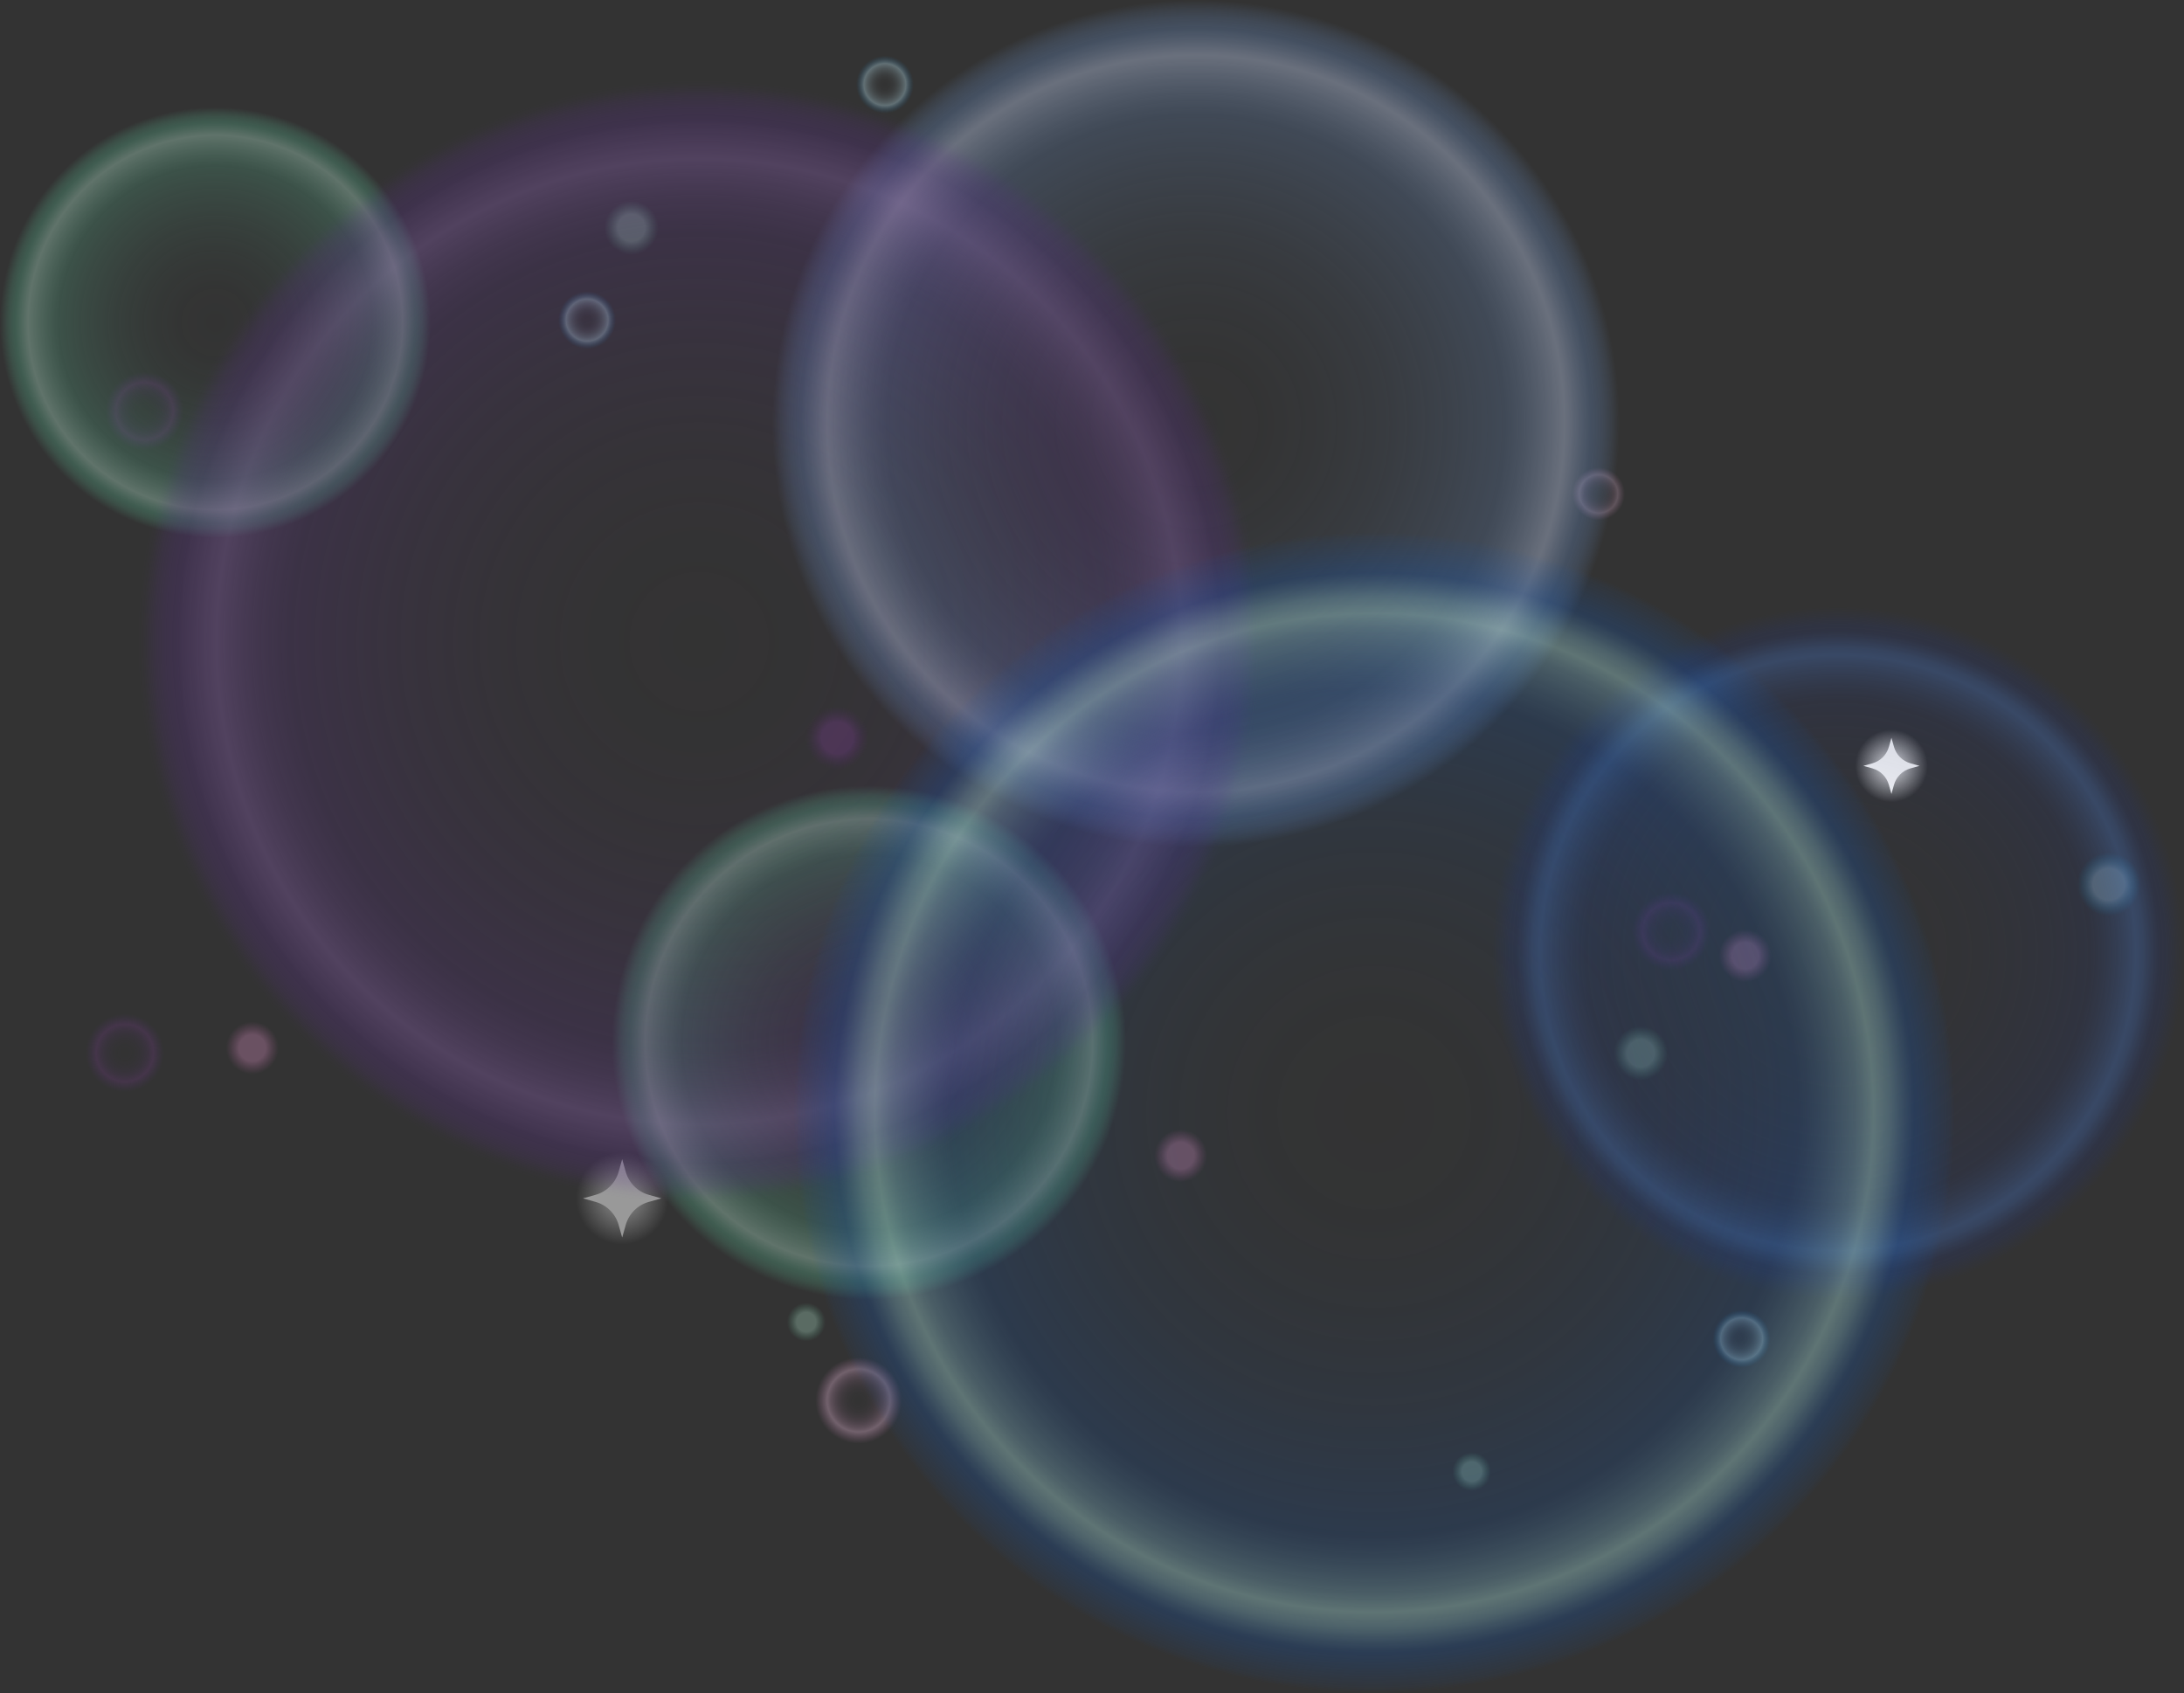 <?xml version="1.0" encoding="UTF-8"?>
<svg id="mergerLayer2" xmlns="http://www.w3.org/2000/svg" xmlns:xlink="http://www.w3.org/1999/xlink" viewBox="0 0 3505.24 2717.72">
    <rect x="0" y="0" width="3505.24" height="2717.72" fill="#333333" stroke="none"/>
    <defs>
        <style>
            .cls-merger-nebula-1{fill:url(#merger_nebula_Unbenannter_Verlauf_72-2);}
            .cls-merger-nebula-1,
            .cls-merger-nebula-2,
            .cls-merger-nebula-3,
            .cls-merger-nebula-4{opacity:.25;}
            .cls-merger-nebula-2{fill:url(#merger_nebula_Unbenannter_Verlauf_57-3);}
            .cls-merger-nebula-3{fill:url(#merger_nebula_Unbenannter_Verlauf_57-2);}
            .cls-merger-nebula-5{fill:url(#merger_nebula_Unbenannter_Verlauf_14-2);}
            .cls-merger-nebula-6{fill:url(#merger_nebula_Unbenannter_Verlauf_87-3);}
            .cls-merger-nebula-6,
            .cls-merger-nebula-7,
            .cls-merger-nebula-8,
            .cls-merger-nebula-9,
            .cls-merger-nebula-10,
            .cls-merger-nebula-11,
            .cls-merger-nebula-12,
            .cls-merger-nebula-13,
            .cls-merger-nebula-14,
            .cls-merger-nebula-15,
            .cls-merger-nebula-16,
            .cls-merger-nebula-17,
            .cls-merger-nebula-18{opacity:.35;}
            .cls-merger-nebula-7{fill:url(#merger_nebula_Unbenannter_Verlauf_87-2);}
            .cls-merger-nebula-4{fill:url(#merger_nebula_Unbenannter_Verlauf_57);}
            .cls-merger-nebula-8{fill:url(#merger_nebula_Unbenannter_Verlauf_87);}
            .cls-merger-nebula-9{fill:url(#merger_nebula_Unbenannter_Verlauf_72);
            }.cls-merger-nebula-19{fill:url(#merger_nebula_Unbenannter_Verlauf_20);}
            .cls-merger-nebula-19,
            .cls-merger-nebula-20,
            .cls-merger-nebula-21,
            .cls-merger-nebula-22,
            .cls-merger-nebula-23,
            .cls-merger-nebula-24,
            .cls-merger-nebula-25{opacity:.5;}
            .cls-merger-nebula-26{fill:#fff;}
            .cls-merger-nebula-27{fill:url(#merger_nebula_Unbenannter_Verlauf_14);}
            .cls-merger-nebula-21{fill:url(#merger_nebula_Unbenannter_Verlauf_122);}
            .cls-merger-nebula-22{fill:url(#merger_nebula_Unbenannter_Verlauf_111);}
            .cls-merger-nebula-23{fill:url(#merger_nebula_Unbenannter_Verlauf_493);}
            .cls-merger-nebula-24{fill:url(#merger_nebula_Unbenannter_Verlauf_481);}
            .cls-merger-nebula-10{fill:url(#merger_nebula_Unbenannter_Verlauf_350);}
            .cls-merger-nebula-11{fill:url(#merger_nebula_Unbenannter_Verlauf_127);}
            .cls-merger-nebula-12{fill:url(#merger_nebula_Unbenannter_Verlauf_578);}
            .cls-merger-nebula-13{fill:url(#merger_nebula_Unbenannter_Verlauf_571);}
            .cls-merger-nebula-14{fill:url(#merger_nebula_Unbenannter_Verlauf_350-2);}
            .cls-merger-nebula-15{fill:url(#merger_nebula_Unbenannter_Verlauf_350-4);}
            .cls-merger-nebula-16{fill:url(#merger_nebula_Unbenannter_Verlauf_350-3);}
            .cls-merger-nebula-17{fill:url(#merger_nebula_Unbenannter_Verlauf_578-3);}
            .cls-merger-nebula-18{fill:url(#merger_nebula_Unbenannter_Verlauf_578-2);}
            .cls-merger-nebula-25{fill:url(#merger_nebula_Unbenannter_Verlauf_481-2);}
        </style>
        <radialGradient id="merger_nebula_Unbenannter_Verlauf_578" cx="942.26" cy="513.76" fx="942.26" fy="513.76" r="46.21" gradientUnits="userSpaceOnUse">
            <stop offset="0" stop-color="#b8e1ee" stop-opacity="0"/>
            <stop offset=".12" stop-color="#b8e1ee" stop-opacity=".01"/>
            <stop offset=".22" stop-color="#b8e1ee" stop-opacity=".06"/>
            <stop offset=".31" stop-color="#b8e1ee" stop-opacity=".13"/>
            <stop offset=".39" stop-color="#b8e1ee" stop-opacity=".23"/>
            <stop offset=".47" stop-color="#b8e1ee" stop-opacity=".36"/>
            <stop offset=".55" stop-color="#b8e1ee" stop-opacity=".52"/>
            <stop offset=".63" stop-color="#b8e1ee" stop-opacity=".71"/>
            <stop offset=".7" stop-color="#b8e1ee" stop-opacity=".92"/>
            <stop offset=".73" stop-color="#b8e1ee"/>
            <stop offset=".9" stop-color="#4d9fd0" stop-opacity=".37"/>
            <stop offset="1" stop-color="#0d79bf" stop-opacity="0"/>
        </radialGradient>
        <radialGradient id="merger_nebula_Unbenannter_Verlauf_578-2" cx="1420.26" cy="135.76" fx="1420.26" fy="135.76" xlink:href="#merger_nebula_Unbenannter_Verlauf_578"/>
        <radialGradient id="merger_nebula_Unbenannter_Verlauf_578-3" cx="2795.26" cy="2148.76" fx="2795.26" fy="2148.76" xlink:href="#merger_nebula_Unbenannter_Verlauf_578"/>
        <radialGradient id="merger_nebula_Unbenannter_Verlauf_14" cx="998.58" cy="1923.37" fx="998.58" fy="1923.37" r="73.92" gradientUnits="userSpaceOnUse">
            <stop offset="0" stop-color="#fcea0d"/>
            <stop offset="0" stop-color="#fff" stop-opacity=".94"/>
            <stop offset="1" stop-color="#fff" stop-opacity="0"/>
        </radialGradient>
        <radialGradient id="merger_nebula_Unbenannter_Verlauf_571" cx="3384.63" cy="1419.29" fx="3384.63" fy="1419.29" r="50.82" gradientUnits="userSpaceOnUse">
            <stop offset=".5" stop-color="#b8e1ee"/>
            <stop offset=".73" stop-color="#63c8eb" stop-opacity=".54"/>
            <stop offset="1" stop-color="#00abe9" stop-opacity="0"/>
        </radialGradient>
        <radialGradient id="merger_nebula_Unbenannter_Verlauf_127" cx="1343.63" cy="1184.29" fx="1343.63" fy="1184.29" r="50.82" gradientUnits="userSpaceOnUse">
            <stop offset=".5" stop-color="#7a3b8f"/>
            <stop offset=".88" stop-color="#592a70" stop-opacity=".25"/>
            <stop offset="1" stop-color="#4f2566" stop-opacity="0"/>
        </radialGradient>
        <radialGradient id="merger_nebula_Unbenannter_Verlauf_350" cx="1294" cy="2121.88" fx="1294" fy="2121.88" r="31.02" gradientUnits="userSpaceOnUse">
            <stop offset=".5" stop-color="#a3d3bd"/>
            <stop offset=".86" stop-color="#6fc09e" stop-opacity=".29"/>
            <stop offset="1" stop-color="#5ab992" stop-opacity="0"/>
        </radialGradient>
        <radialGradient id="merger_nebula_Unbenannter_Verlauf_350-2" cx="2362" cy="2361.88" fx="2362" fy="2361.88" xlink:href="#merger_nebula_Unbenannter_Verlauf_350"/>
        <radialGradient id="merger_nebula_Unbenannter_Verlauf_350-3" cx="2633.4" cy="1690.49" fx="2633.4" fy="1690.49" r="43.41" xlink:href="#merger_nebula_Unbenannter_Verlauf_350"/>
        <radialGradient id="merger_nebula_Unbenannter_Verlauf_350-4" cx="1013.4" cy="365.49" fx="1013.4" fy="365.49" r="43.41" xlink:href="#merger_nebula_Unbenannter_Verlauf_350"/>
        <radialGradient id="merger_nebula_Unbenannter_Verlauf_14-2" cx="3035.7" cy="1229.2" fx="3035.7" fy="1229.2" r="58.28" xlink:href="#merger_nebula_Unbenannter_Verlauf_14"/>
        <radialGradient id="merger_nebula_Unbenannter_Verlauf_72" cx="1378.02" cy="2247.78" fx="1378.02" fy="2247.78" r="69.33" gradientUnits="userSpaceOnUse">
            <stop offset="0" stop-color="#c578b0" stop-opacity="0"/>
            <stop offset=".12" stop-color="#c578b0" stop-opacity=".01"/>
            <stop offset=".22" stop-color="#c67bb2" stop-opacity=".06"/>
            <stop offset=".31" stop-color="#c980b5" stop-opacity=".13"/>
            <stop offset=".4" stop-color="#cc86b8" stop-opacity=".24"/>
            <stop offset=".48" stop-color="#d18fbe" stop-opacity=".37"/>
            <stop offset=".56" stop-color="#d699c4" stop-opacity=".54"/>
            <stop offset=".64" stop-color="#dda6cb" stop-opacity=".73"/>
            <stop offset=".71" stop-color="#e4b4d4" stop-opacity=".95"/>
            <stop offset=".73" stop-color="#e6b7d6"/>
            <stop offset=".91" stop-color="#d08ebd" stop-opacity=".35"/>
            <stop offset="1" stop-color="#c578b0" stop-opacity="0"/>
        </radialGradient>
        <radialGradient id="merger_nebula_Unbenannter_Verlauf_72-2" cx="2565.69" cy="792.57" fx="2565.69" fy="792.57" r="42.32" xlink:href="#merger_nebula_Unbenannter_Verlauf_72"/>
        <radialGradient id="merger_nebula_Unbenannter_Verlauf_57" cx="114.22" cy="1708.86" fx="114.22" fy="1708.86" r="63.04" gradientTransform="translate(202.31 -22.79) rotate(3.89)" gradientUnits="userSpaceOnUse">
            <stop offset="0" stop-color="#582f85" stop-opacity="0"/>
            <stop offset=".15" stop-color="#582f85" stop-opacity=".02"/>
            <stop offset=".27" stop-color="#5b3085" stop-opacity=".09"/>
            <stop offset=".38" stop-color="#5f3187" stop-opacity=".21"/>
            <stop offset=".49" stop-color="#643388" stop-opacity=".38"/>
            <stop offset=".59" stop-color="#6c368a" stop-opacity=".6"/>
            <stop offset=".68" stop-color="#75398d" stop-opacity=".86"/>
            <stop offset=".73" stop-color="#7a3b8f"/>
            <stop offset="1" stop-color="#582f85" stop-opacity="0"/>
        </radialGradient>
        <radialGradient id="merger_nebula_Unbenannter_Verlauf_57-2" cx="2577.28" cy="1345.97" fx="2577.28" fy="1345.97" r="63.04" xlink:href="#merger_nebula_Unbenannter_Verlauf_57"/>
        <radialGradient id="merger_nebula_Unbenannter_Verlauf_57-3" cx="75.88" cy="678.94" fx="75.88" fy="678.94" r="63.04" xlink:href="#merger_nebula_Unbenannter_Verlauf_57"/>
        <radialGradient id="merger_nebula_Unbenannter_Verlauf_87" cx="2801" cy="1533.99" fx="2801" fy="1533.99" r="42.32" gradientUnits="userSpaceOnUse">
            <stop offset=".5" stop-color="#d289ba"/>
            <stop offset=".86" stop-color="#c16ba8" stop-opacity=".29"/>
            <stop offset="1" stop-color="#bb60a2" stop-opacity="0"/>
        </radialGradient>
        <radialGradient id="merger_nebula_Unbenannter_Verlauf_87-2" cx="405" cy="1681.99" fx="405" fy="1681.99" xlink:href="#merger_nebula_Unbenannter_Verlauf_87"/>
        <radialGradient id="merger_nebula_Unbenannter_Verlauf_87-3" cx="1895" cy="1854.99" fx="1895" fy="1854.99" xlink:href="#merger_nebula_Unbenannter_Verlauf_87"/>
        <radialGradient id="merger_nebula_Unbenannter_Verlauf_481" cx="5452.46" cy="1848.82" fx="5452.46" fy="1848.82" r="345.55" gradientTransform="translate(5754.32 2490.65) rotate(-178.69)" gradientUnits="userSpaceOnUse">
            <stop offset="0" stop-color="#5ab992" stop-opacity="0"/>
            <stop offset=".16" stop-color="#5ab992" stop-opacity=".02"/>
            <stop offset=".32" stop-color="#5ab992" stop-opacity=".09"/>
            <stop offset=".47" stop-color="#5ab992" stop-opacity=".19"/>
            <stop offset=".63" stop-color="#5ab992" stop-opacity=".34"/>
            <stop offset=".73" stop-color="#5ab992" stop-opacity=".46"/>
            <stop offset=".77" stop-color="#6fc09e" stop-opacity=".56"/>
            <stop offset=".87" stop-color="#a3d3bd" stop-opacity=".8"/>
            <stop offset=".88" stop-color="#99cfb7" stop-opacity=".77"/>
            <stop offset=".9" stop-color="#80c6a8" stop-opacity=".71"/>
            <stop offset=".93" stop-color="#5ab992" stop-opacity=".6"/>
            <stop offset=".94" stop-color="#5ab992" stop-opacity=".55"/>
            <stop offset=".96" stop-color="#5ab992" stop-opacity=".42"/>
            <stop offset=".98" stop-color="#5ab992" stop-opacity=".22"/>
            <stop offset="1" stop-color="#5ab992" stop-opacity="0"/>
        </radialGradient>
        <radialGradient id="merger_nebula_Unbenannter_Verlauf_481-2" cx="4377.13" cy="717.33" fx="4377.13" fy="717.33" r="412.51" xlink:href="#merger_nebula_Unbenannter_Verlauf_481"/>
        <radialGradient id="merger_nebula_Unbenannter_Verlauf_20" cx="3875.36" cy="1722.56" fx="3875.36" fy="1722.56" r="679.94" gradientTransform="translate(5754.32 2490.65) rotate(-178.69)" gradientUnits="userSpaceOnUse">
            <stop offset="0" stop-color="#6d94cd" stop-opacity="0"/>
            <stop offset=".15" stop-color="#6d94cd" stop-opacity=".02"/>
            <stop offset=".3" stop-color="#6d94cd" stop-opacity=".08"/>
            <stop offset=".45" stop-color="#6d94cd" stop-opacity=".17"/>
            <stop offset=".6" stop-color="#6d94cd" stop-opacity=".31"/>
            <stop offset=".73" stop-color="#6d94cd" stop-opacity=".46"/>
            <stop offset=".77" stop-color="#81a2d4" stop-opacity=".55"/>
            <stop offset=".86" stop-color="#b6c7e8" stop-opacity=".78"/>
            <stop offset=".87" stop-color="#bacaea" stop-opacity=".8"/>
            <stop offset=".88" stop-color="#b1c3e6" stop-opacity=".78"/>
            <stop offset=".9" stop-color="#98b2dd" stop-opacity=".71"/>
            <stop offset=".93" stop-color="#7197ce" stop-opacity=".61"/>
            <stop offset=".93" stop-color="#6d94cd" stop-opacity=".6"/>
            <stop offset=".94" stop-color="#6d94cd" stop-opacity=".56"/>
            <stop offset=".96" stop-color="#6d94cd" stop-opacity=".44"/>
            <stop offset=".98" stop-color="#6d94cd" stop-opacity=".25"/>
            <stop offset="1" stop-color="#6d94cd" stop-opacity="0"/>
        </radialGradient>
        <radialGradient id="merger_nebula_Unbenannter_Verlauf_122" cx="4664.45" cy="1354.6" fx="4664.45" fy="1354.6" r="900.79" gradientTransform="translate(5754.32 2490.65) rotate(-178.69)" gradientUnits="userSpaceOnUse">
            <stop offset="0" stop-color="#582f85" stop-opacity="0"/>
            <stop offset=".19" stop-color="#582f85" stop-opacity=".03"/>
            <stop offset=".37" stop-color="#582f85" stop-opacity=".12"/>
            <stop offset=".55" stop-color="#582f85" stop-opacity=".27"/>
            <stop offset=".73" stop-color="#582f85" stop-opacity=".46"/>
            <stop offset=".79" stop-color="#673f8f" stop-opacity=".59"/>
            <stop offset=".86" stop-color="#7e58a0" stop-opacity=".8"/>
            <stop offset=".88" stop-color="#764f9a" stop-opacity=".76"/>
            <stop offset=".92" stop-color="#61398b" stop-opacity=".65"/>
            <stop offset=".93" stop-color="#582f85" stop-opacity=".6"/>
            <stop offset=".95" stop-color="#582f85" stop-opacity=".53"/>
            <stop offset=".97" stop-color="#582f85" stop-opacity=".36"/>
            <stop offset=".99" stop-color="#582f85" stop-opacity=".07"/>
            <stop offset="1" stop-color="#582f85" stop-opacity="0"/>
        </radialGradient>
        <radialGradient id="merger_nebula_Unbenannter_Verlauf_111" cx="2825.81" cy="896.91" fx="2825.81" fy="896.91" r="555.48" gradientTransform="translate(5754.32 2490.65) rotate(-178.69)" gradientUnits="userSpaceOnUse">
            <stop offset="0" stop-color="#26346b" stop-opacity="0"/>
            <stop offset=".21" stop-color="#26346b" stop-opacity=".04"/>
            <stop offset=".41" stop-color="#26346b" stop-opacity=".15"/>
            <stop offset=".62" stop-color="#26346b" stop-opacity=".33"/>
            <stop offset=".73" stop-color="#26346b" stop-opacity=".46"/>
            <stop offset=".77" stop-color="#2d437e" stop-opacity=".56"/>
            <stop offset=".86" stop-color="#4068b0" stop-opacity=".8"/>
            <stop offset=".88" stop-color="#3c61a7" stop-opacity=".77"/>
            <stop offset=".9" stop-color="#334f8f" stop-opacity=".71"/>
            <stop offset=".93" stop-color="#26346b" stop-opacity=".6"/>
            <stop offset=".95" stop-color="#26346b" stop-opacity=".52"/>
            <stop offset=".97" stop-color="#26346b" stop-opacity=".3"/>
            <stop offset="1" stop-color="#26346b" stop-opacity="0"/>
        </radialGradient>
        <radialGradient id="merger_nebula_Unbenannter_Verlauf_493" cx="3634.48" cy="646.04" fx="3634.48" fy="646.04" r="931.65" gradientTransform="translate(5878.49 2156.27) rotate(175.68)" gradientUnits="userSpaceOnUse">
            <stop offset="0" stop-color="#1852a1" stop-opacity="0"/>
            <stop offset=".17" stop-color="#1852a1" stop-opacity=".02"/>
            <stop offset=".34" stop-color="#1852a1" stop-opacity=".1"/>
            <stop offset=".51" stop-color="#1852a1" stop-opacity=".22"/>
            <stop offset=".67" stop-color="#1852a1" stop-opacity=".39"/>
            <stop offset=".73" stop-color="#1852a1" stop-opacity=".46"/>
            <stop offset=".76" stop-color="#326cab" stop-opacity=".53"/>
            <stop offset=".83" stop-color="#77aec5" stop-opacity=".7"/>
            <stop offset=".86" stop-color="#9fd5d5" stop-opacity=".8"/>
            <stop offset=".87" stop-color="#94cad0" stop-opacity=".78"/>
            <stop offset=".89" stop-color="#76aec5" stop-opacity=".74"/>
            <stop offset=".91" stop-color="#4780b3" stop-opacity=".67"/>
            <stop offset=".93" stop-color="#1852a1" stop-opacity=".6"/>
            <stop offset=".94" stop-color="#1852a1" stop-opacity=".55"/>
            <stop offset=".96" stop-color="#1852a1" stop-opacity=".4"/>
            <stop offset=".99" stop-color="#1852a1" stop-opacity=".16"/>
            <stop offset="1" stop-color="#1852a1" stop-opacity="0"/>
        </radialGradient>
    </defs>
    <g id="merger_system_nebula">
        <g>
            <g class="merger-nebula-particles-stars">
                <circle class="cls-merger-nebula-12" cx="942.26" cy="513.76" r="46.21"/>
                <circle class="cls-merger-nebula-18" cx="1420.26" cy="135.76" r="46.21"/>
                <circle class="cls-merger-nebula-17" cx="2795.26" cy="2148.76" r="46.21"/>
                <g class="cls-merger-nebula-20">
                    <path class="cls-merger-nebula-26" d="m1061.46,1923.37l-20.26,5.7c-17.9,5.03-31.88,19.02-36.91,36.91l-5.7,20.26-5.72-20.29c-5.04-17.87-19-31.83-36.87-36.87l-20.29-5.72,20.26-5.7c17.9-5.03,31.88-19.02,36.91-36.91l5.7-20.26,5.72,20.29c5.04,17.87,19,31.83,36.87,36.87l20.29,5.72Z"/>
                    <circle class="cls-merger-nebula-27" cx="998.58" cy="1923.37" r="73.92"/>
                </g>
                <circle class="cls-merger-nebula-13" cx="3384.63" cy="1419.29" r="50.82"/>
                <circle class="cls-merger-nebula-11" cx="1343.63" cy="1184.29" r="50.82"/>
                <circle class="cls-merger-nebula-10" cx="1294" cy="2121.88" r="31.02"/>
                <circle class="cls-merger-nebula-14" cx="2362" cy="2361.88" r="31.02"/>
                <circle class="cls-merger-nebula-16" cx="2633.4" cy="1690.49" r="43.41"/>
                <circle class="cls-merger-nebula-15" cx="1013.4" cy="365.49" r="43.41"/>
                <g>
                    <path class="cls-merger-nebula-26" d="m3080.73,1229.2l-14.51,4.08c-12.82,3.6-22.83,13.62-26.44,26.44l-4.08,14.51-4.1-14.53c-3.61-12.79-13.61-22.79-26.4-26.4l-14.53-4.1,14.51-4.08c12.82-3.6,22.83-13.62,26.44-26.44l4.08-14.51,4.1,14.53c3.61,12.79,13.61,22.79,26.4,26.4l14.53,4.1Z"/>
                    <circle class="cls-merger-nebula-5" cx="3035.7" cy="1229.2" r="58.28"/>
                </g>
                <circle class="cls-merger-nebula-9" cx="1378.02" cy="2247.78" r="69.33"/>
                <circle class="cls-merger-nebula-1" cx="2565.69" cy="792.57" r="42.32"/>
                <circle class="cls-merger-nebula-4" cx="200.37" cy="1689.88" r="63.04"/>
                <circle class="cls-merger-nebula-3" cx="2682.37" cy="1494.88" r="63.04"/>
                <circle class="cls-merger-nebula-2" cx="231.96" cy="659.73" r="63.04"/>
                <circle class="cls-merger-nebula-8" cx="2801" cy="1533.99" r="42.32"/>
                <circle class="cls-merger-nebula-7" cx="405" cy="1681.99" r="42.32"/>
                <circle class="cls-merger-nebula-6" cx="1895" cy="1854.99" r="42.32"/>
            </g>
            <g>
                <circle class="merger-nebula-dust-teal1 cls-merger-nebula-24" cx="345.56" cy="517.66" r="345.55"/>
                <circle class="merger-nebula-dust-teal2 cls-merger-nebula-25" cx="1394.73" cy="1673.44" r="412.51"/>
                <circle class="merger-nebula-dust-lightblue cls-merger-nebula-19" cx="1919.36" cy="679.94" r="679.94"/>
                <circle class="merger-nebula-dust-purple cls-merger-nebula-21" cx="1122.05" cy="1029.76" r="900.79"/>
                <circle class="merger-nebula-dust-darkblue cls-merger-nebula-22" cx="2949.76" cy="1529.38" r="555.48"/>
                <circle class="merger-nebula-dust-blue cls-merger-nebula-23" cx="2205.65" cy="1786.03" r="931.65"/>
            </g>
        </g>
    </g>
</svg>